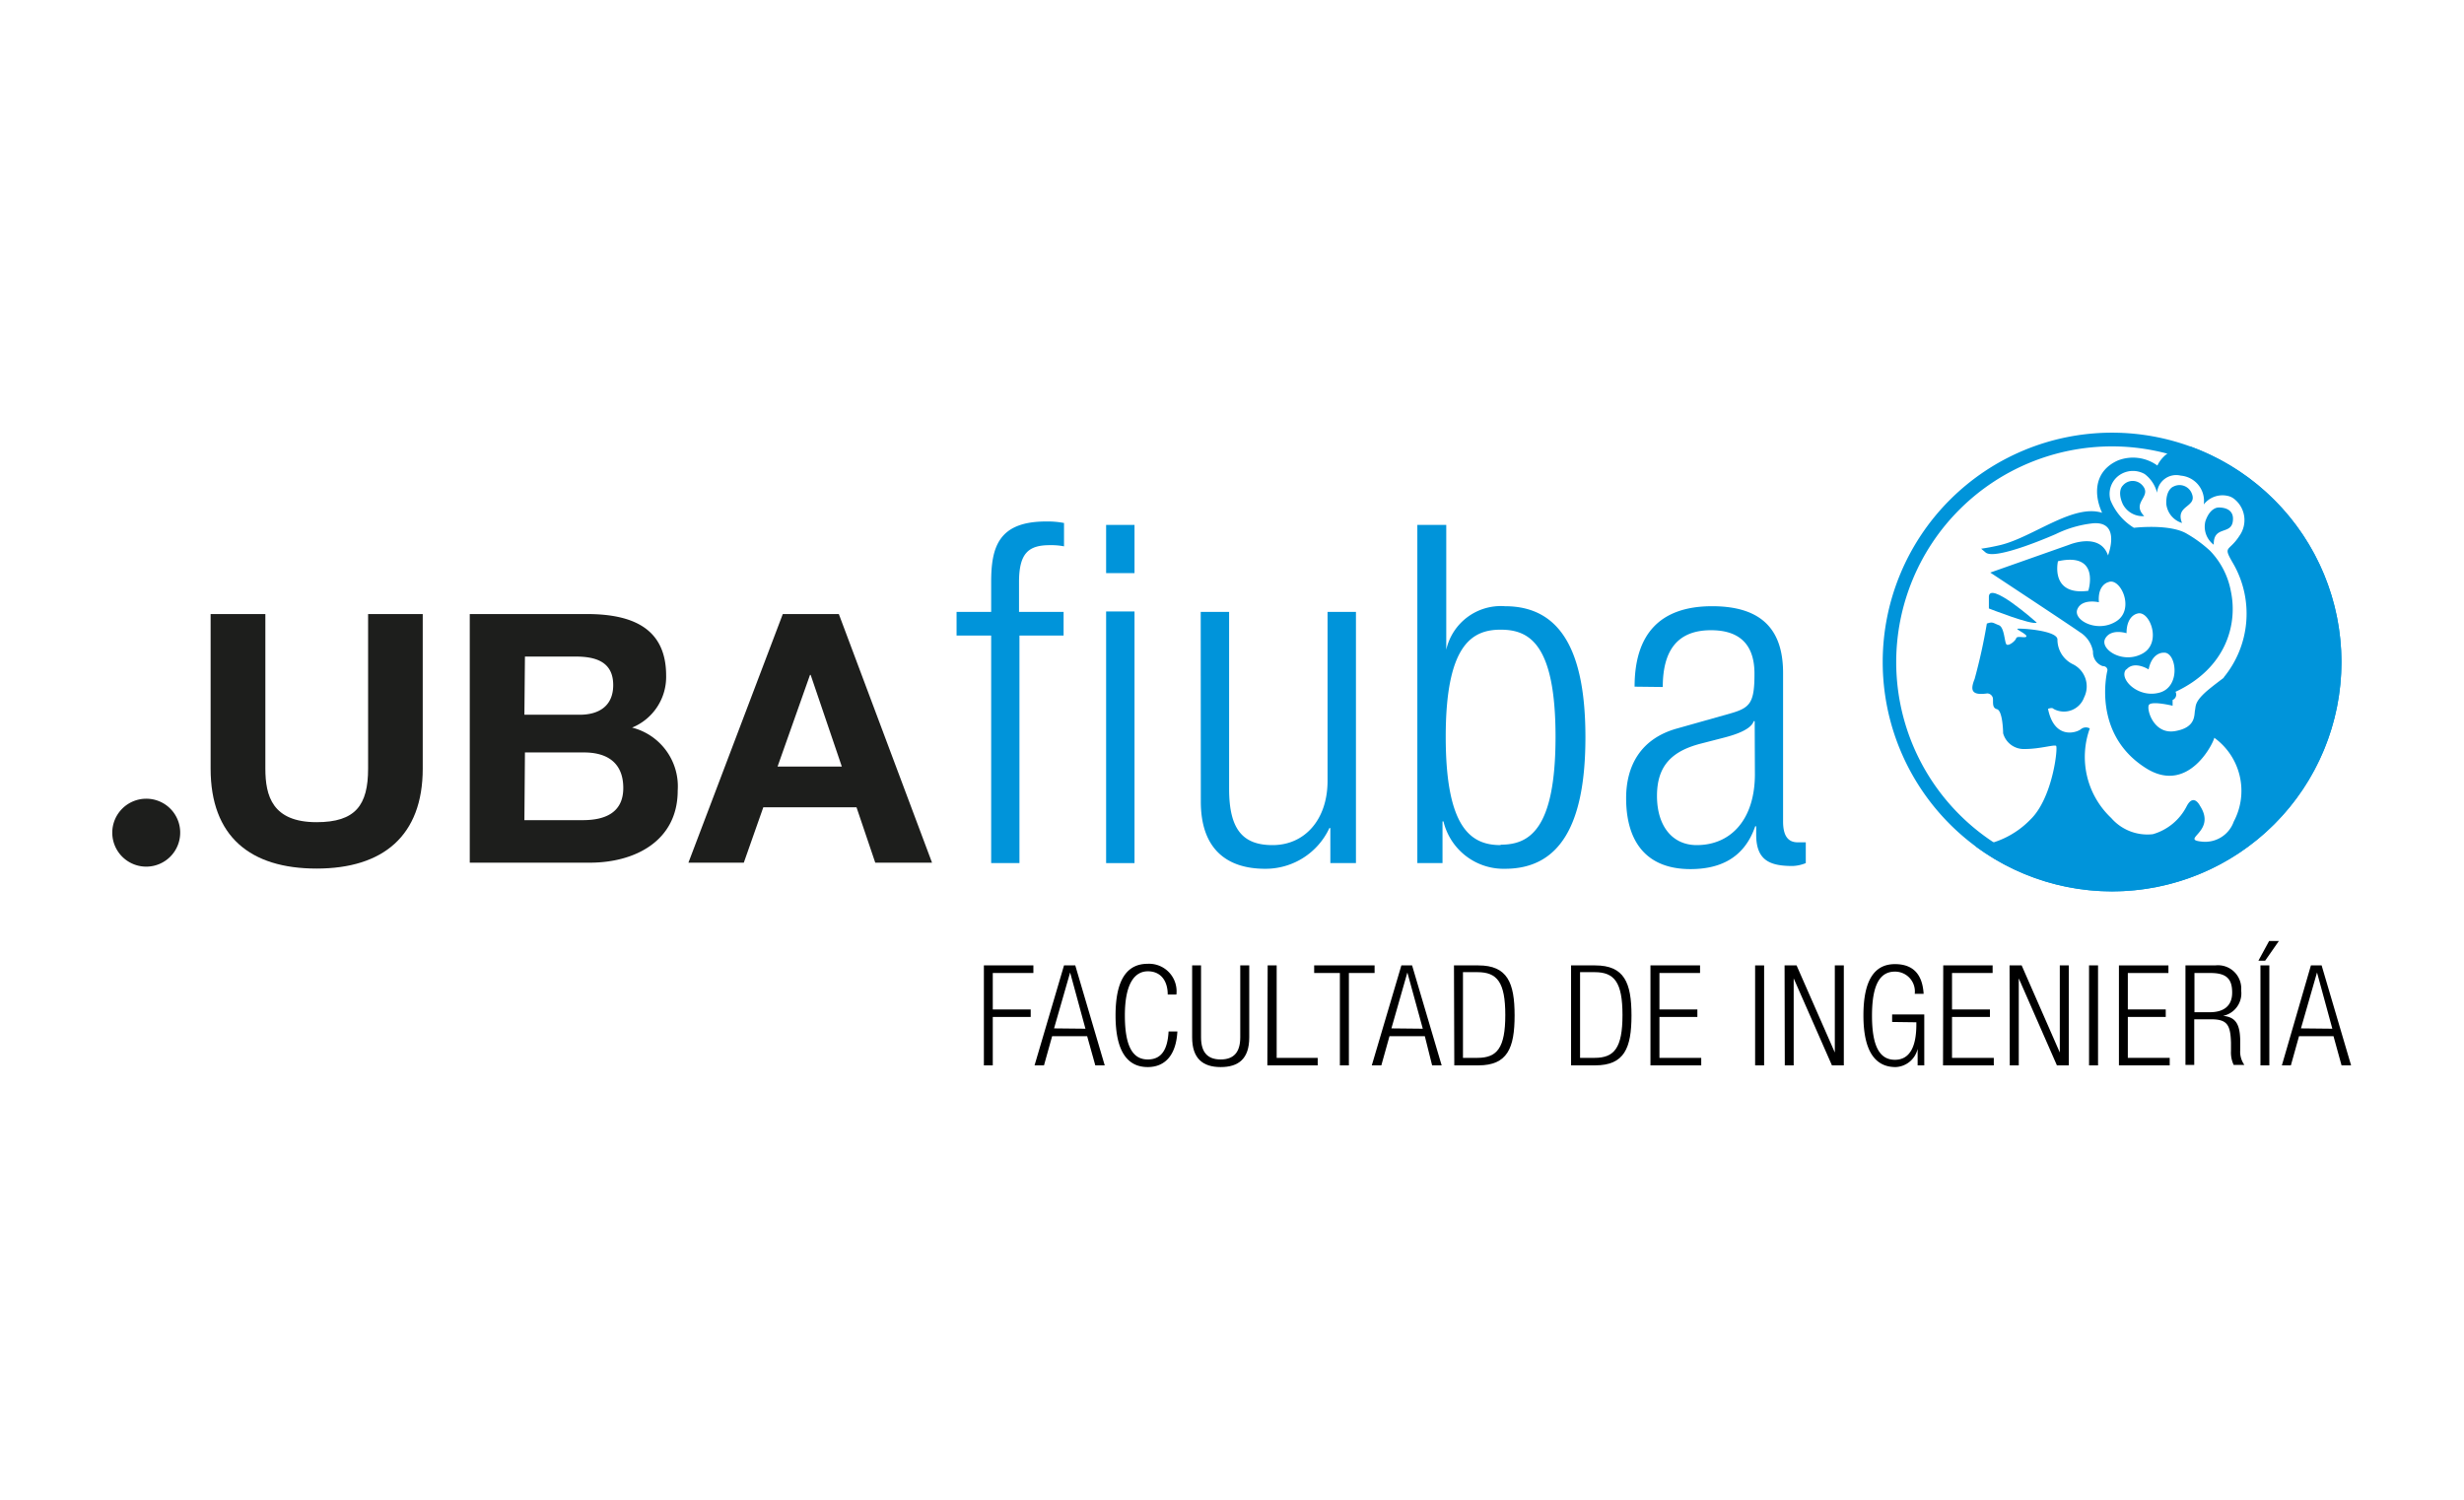 <svg id="Capa_1" data-name="Capa 1" xmlns="http://www.w3.org/2000/svg" xmlns:xlink="http://www.w3.org/1999/xlink" viewBox="0 0 230 140"><defs><style>.cls-1{fill:none;}.cls-2{fill:#0094da;}.cls-3{fill:#1d1e1c;}.cls-4{clip-path:url(#clip-path);}</style><clipPath id="clip-path"><path class="cls-1" d="M175.74,61.8a21.41,21.41,0,1,0,21.41-21.41A21.41,21.41,0,0,0,175.74,61.8"/></clipPath></defs><path class="cls-2" d="M92.52,59.33H89.29V57.12h3.23V54.34c0-3.23.66-5.66,5.12-5.66a8.15,8.15,0,0,1,1.68.14V51A6.3,6.3,0,0,0,98,50.89c-2,0-2.88.75-2.88,3.45v2.78h4.16v2.21H95.16V80.57H92.52Z"/><path class="cls-2" d="M103.25,49h2.65v4.5h-2.65Zm0,8.08h2.65V80.57h-2.65Z"/><path class="cls-2" d="M112.08,57.12h2.65V73.64c0,3.79,1.28,5.25,4.06,5.25,3,0,5.13-2.38,5.13-6V57.12h2.65V80.57h-2.39V77.3h-.09a6.57,6.57,0,0,1-6,3.8c-3.58,0-6-1.85-6-6.27Z"/><path class="cls-2" d="M132.3,49H135V60.65H135a5.22,5.22,0,0,1,5.48-4.06c5.17,0,7.51,4.15,7.51,12.23s-2.34,12.28-7.51,12.28a5.77,5.77,0,0,1-5.74-4.42h-.09v3.89H132.3Zm7.78,29.85c2.65,0,5.12-1.37,5.12-10.07s-2.47-10-5.12-10-5.13,1.37-5.13,10S137.38,78.89,140.08,78.89Z"/><path class="cls-2" d="M152.58,64.1c0-4.82,2.29-7.51,7.24-7.51s6.62,2.52,6.62,6.23V76.68c0,1.33.45,1.95,1.37,1.95h.75v1.94a3.57,3.57,0,0,1-1.23.27c-2.08,0-3.4-.49-3.4-2.92v-.79h-.09c-1.06,3.09-3.45,4-6.05,4-4.11,0-6-2.56-6-6.62,0-3.1,1.42-5.57,4.73-6.5l5-1.41c1.86-.53,2.25-1,2.25-3.71,0-3-1.68-4.06-4.06-4.06-3.14,0-4.5,1.9-4.5,5.3Zm11.21,3.22h-.09c-.26.8-1.76,1.28-2.82,1.55l-2.21.57c-2.65.71-4,2.08-4,4.86s1.41,4.59,3.71,4.59c3.22,0,5.43-2.43,5.43-6.62Z"/><path class="cls-3" d="M39.46,71.75c0,6.28-3.71,9.33-9.91,9.33s-9.89-3-9.89-9.33V57.32h5.11V71.75c0,2.54.65,5,4.78,5,3.64,0,4.81-1.59,4.81-5V57.32h5.1Z"/><path class="cls-3" d="M43.85,57.32H54.77c4.42,0,7.41,1.43,7.41,5.75A5.11,5.11,0,0,1,59,67.92a5.66,5.66,0,0,1,4.26,5.88c0,4.71-4,6.73-8.2,6.73H43.85Zm5.1,9.4h5.17c1.79,0,3.12-.82,3.12-2.77,0-2.21-1.69-2.66-3.51-2.66H49Zm0,9.84h5.46c2,0,3.77-.65,3.77-3s-1.49-3.32-3.67-3.32H49Z"/><path class="cls-3" d="M73.07,57.32H78.3L87,80.53h-5.3l-1.75-5.17H71.25l-1.82,5.17H64.26Zm-.49,14.24h6L75.67,63h-.06Z"/><path class="cls-3" d="M16.82,77.72a3.17,3.17,0,1,1-3.17-3.16A3.16,3.16,0,0,1,16.82,77.72Z"/><path d="M91.84,90.12h4.62v.71H92.67v3.4h3.54v.7H92.67v4.52h-.83Z"/><path d="M99.32,90.12h1.05l2.75,9.33h-.88l-.76-2.72H98.21l-.76,2.72h-.88Zm2,5.91-1.43-5.25h0L98.39,96Z"/><path d="M109.9,96.29c-.11,2.13-1.09,3.32-2.77,3.32-1.9,0-3-1.48-3-4.82s1.07-4.82,3-4.82a2.57,2.57,0,0,1,2.68,2.87H109c0-1.27-.64-2.17-1.85-2.17S105,91.77,105,94.79s.81,4.11,2.14,4.11,1.85-1,1.94-2.61Z"/><path d="M111.28,90.12h.83v6.71c0,1.39.6,2.07,1.83,2.07s1.83-.68,1.83-2.07V90.12h.84v6.72c0,2-1,2.77-2.67,2.77s-2.66-.81-2.66-2.77Z"/><path d="M118.33,90.12h.84v8.63H123v.7h-4.7Z"/><path d="M125.07,90.83h-2.4v-.71h5.64v.71h-2.4v8.62h-.84Z"/><path d="M130.81,90.12h1l2.76,9.33h-.89L133,96.73H129.7l-.76,2.72h-.89Zm2,5.91-1.44-5.25h0L129.88,96Z"/><path d="M135.72,90.12H138c2.71,0,3.38,1.62,3.38,4.67s-.67,4.66-3.38,4.66h-2.25Zm.84,8.63h1.35c1.83,0,2.6-.92,2.6-4s-.77-4-2.6-4h-1.35Z"/><path d="M146.65,90.12h2.25c2.72,0,3.39,1.62,3.39,4.67s-.67,4.66-3.39,4.66h-2.25Zm.84,8.63h1.36c1.83,0,2.6-.92,2.6-4s-.77-4-2.6-4h-1.36Z"/><path d="M154.06,90.12h4.63v.71H154.9v3.4h3.54v.7H154.9v3.82h3.9v.7h-4.74Z"/><path d="M163.83,90.12h.84v9.33h-.84Z"/><path d="M166.58,90.12h1.12l3.57,8.13h0V90.12h.84v9.33H171l-3.57-8.12h0v8.12h-.83Z"/><path d="M176.62,95.4v-.7h3v4.75H179V97.91h0a2.2,2.2,0,0,1-2.06,1.7c-1.9,0-3-1.48-3-4.82S175,90,176.88,90s2.58,1.16,2.68,2.77h-.83a1.85,1.85,0,0,0-1.85-2.07c-1.33,0-2.14,1.1-2.14,4.12s.81,4.11,2.14,4.11,2-1.12,2-3.3v-.2Z"/><path d="M181.39,90.12H186v.71h-3.79v3.4h3.54v.7h-3.54v3.82h3.9v.7h-4.74Z"/><path d="M187.58,90.12h1.13l3.56,8.13h0V90.12h.84v9.33H192l-3.56-8.12h0v8.12h-.84Z"/><path d="M195,90.12h.84v9.33H195Z"/><path d="M197.79,90.12h4.62v.71h-3.79v3.4h3.54v.7h-3.54v3.82h3.91v.7h-4.74Z"/><path d="M204,90.12h2.78a2.17,2.17,0,0,1,2.42,2.34,2.14,2.14,0,0,1-1.69,2.37v0c1.17.11,1.56.77,1.6,2.21l0,1a2.11,2.11,0,0,0,.39,1.37h-1a2.74,2.74,0,0,1-.25-1.31l0-.78c-.05-1.64-.35-2.17-1.85-2.17h-1.58v4.26H204Zm.84,4.37h1.43c1.32,0,2.09-.6,2.09-1.83s-.48-1.83-2-1.83h-1.52Z"/><path d="M212.72,87.84l-1.28,1.84h-.63l1-1.84ZM211,90.12h.83v9.33H211Z"/><path d="M215.71,90.12h1l2.75,9.33h-.89l-.75-2.72H214.6l-.76,2.72H213Zm2,5.91-1.43-5.25h0L214.78,96Z"/><g class="cls-4"><path class="cls-2" d="M208.43,48.58c.13-1.33-1.39-1.2-1.39-1.2s-.75,0-1.18,1.28a2.11,2.11,0,0,0,.78,2.19C206.6,49,208.32,50,208.43,48.58Z"/><path class="cls-2" d="M220.84,59.3h0c0-.15,0-.3-.05-.46-1.22-8.87-7.17-15.66-12.21-18A23.53,23.53,0,0,0,196.88,38a24.44,24.44,0,0,0-12.68,3.87V44l1-.64,2.37-1.79,6-1.65,3-.49,7.44,1.14s5.74,2.64,2.47,1.5c-4-1.36-5.1,1.39-5.1,1.39a3.87,3.87,0,0,0-3.7-.47c-2.1.94-2.32,3-1.46,4.88-2.69-.86-6.42,2.25-9.46,3-.71.17-1.32.28-1.83.35l.41.35c.91.79,6.57-1.72,6.57-1.72a10.44,10.44,0,0,1,3.46-1c2.66-.21,1.4,3,1.4,3-.75-2.2-3.62-1-3.62-1l-7.37,2.6s7.75,5.11,8.34,5.55a2.65,2.65,0,0,1,1.25,1.83,1.36,1.36,0,0,0,.9,1.35c.45,0,.45.38.45.38s-1.57,6,3.71,9.22c3.9,2.34,6.21-2.49,6.26-2.91a6.11,6.11,0,0,1,1.82,7.82v0a2.83,2.83,0,0,1-2.93,1.88c-2.2-.21,1.38-.88-.22-3.34,0,0-.58-1.21-1.23,0a5.13,5.13,0,0,1-3.17,2.64,4.47,4.47,0,0,1-3.89-1.51,7.83,7.83,0,0,1-2-8.36.74.74,0,0,0-.82.06c-.36.32-2.48,1.06-3.08-1.89,0,0,.39-.16.51,0a2,2,0,0,0,2.86-1.07,2.3,2.3,0,0,0-1-3.07,2.56,2.56,0,0,1-1.49-2.33c0-.88-3.66-1.08-3.74-1s.91.51.84.71-.86-.1-.95.17-.68.73-.89.59-.19-1.61-.73-1.81-.56-.35-1.12-.15a52.13,52.13,0,0,1-1.14,5.17c-.4,1-.35,1.57,1.18,1.35a.56.56,0,0,1,.49.33c.14.27-.14,1,.41,1.14s.58,2.17.58,2.25A2,2,0,0,0,189,69.92c1.39,0,2.72-.42,2.92-.3s-.31,4.89-2.4,6.89A8.25,8.25,0,0,1,184.2,79v2.76A25.3,25.3,0,0,0,197,85.58a22.19,22.19,0,0,0,11.58-2.94h0C222.91,74.55,220.84,59.3,220.84,59.3ZM192.1,52.39c4-.88,2.83,2.76,2.83,2.76C191.33,55.63,192.1,52.39,192.1,52.39Zm1.82,4.46c.44-1,2-.63,2-.63-.14-1.66.89-1.88.89-1.88,1.11-.47,2.52,2.53.73,3.66S193.45,57.87,193.92,56.85Zm2.58,2.78c.53-1,2-.52,2-.52,0-1.66,1-1.83,1-1.83,1.13-.38,2.35,2.69.51,3.72S196,60.62,196.5,59.63Zm2,2.86c.73-.85,2.06,0,2.06,0,.34-1.64,1.4-1.56,1.4-1.56,1.17-.13,1.67,3.14-.36,3.72S197.73,63.34,198.46,62.49Zm9.1.76c-.49.37-1.08.81-1.62,1.27-1.13,1-1,1.36-1.09,1.79s.11,1.61-1.87,1.94-2.66-2-2.44-2.43,2.22.06,2.22.06v-.54a.54.54,0,0,0,.27-.76c4.73-2.21,5.82-6.3,5.17-9.38a7.37,7.37,0,0,0-1.94-3.78,11.83,11.83,0,0,0-2.11-1.56c-1.58-1-5-.59-5-.59A5.41,5.41,0,0,1,197,46.69a2.13,2.13,0,0,1,1-2.44,2.22,2.22,0,0,1,2.19,0A3.16,3.16,0,0,1,201.35,46a1.79,1.79,0,0,1,2.21-1.6,2.37,2.37,0,0,1,2.15,2.69,2.21,2.21,0,0,1,2.23-.8h0a1.46,1.46,0,0,1,.64.31,2.52,2.52,0,0,1,.47,3.4c-1,1.57-1.6.88-.61,2.58A9.37,9.37,0,0,1,207.56,63.25Z"/><path class="cls-2" d="M200,45.33a1.2,1.2,0,0,0-1.85,0s-.56.48,0,1.73a2.09,2.09,0,0,0,2,1.12C198.9,46.89,200.9,46.38,200,45.33Z"/><path class="cls-2" d="M190.12,58.12s-4.6-4.11-4.47-2.32v1S189.72,58.4,190.12,58.12Z"/><path class="cls-2" d="M202.88,45.42s-.71.23-.67,1.61a2.09,2.09,0,0,0,1.47,1.79c-.67-1.68,1.43-1.44.92-2.73A1.23,1.23,0,0,0,202.88,45.42Z"/></g><path class="cls-2" d="M197.15,41.67A20.13,20.13,0,1,1,177,61.8a20.15,20.15,0,0,1,20.13-20.13m0-1.28A21.41,21.41,0,1,0,218.56,61.8a21.42,21.42,0,0,0-21.41-21.41"/></svg>